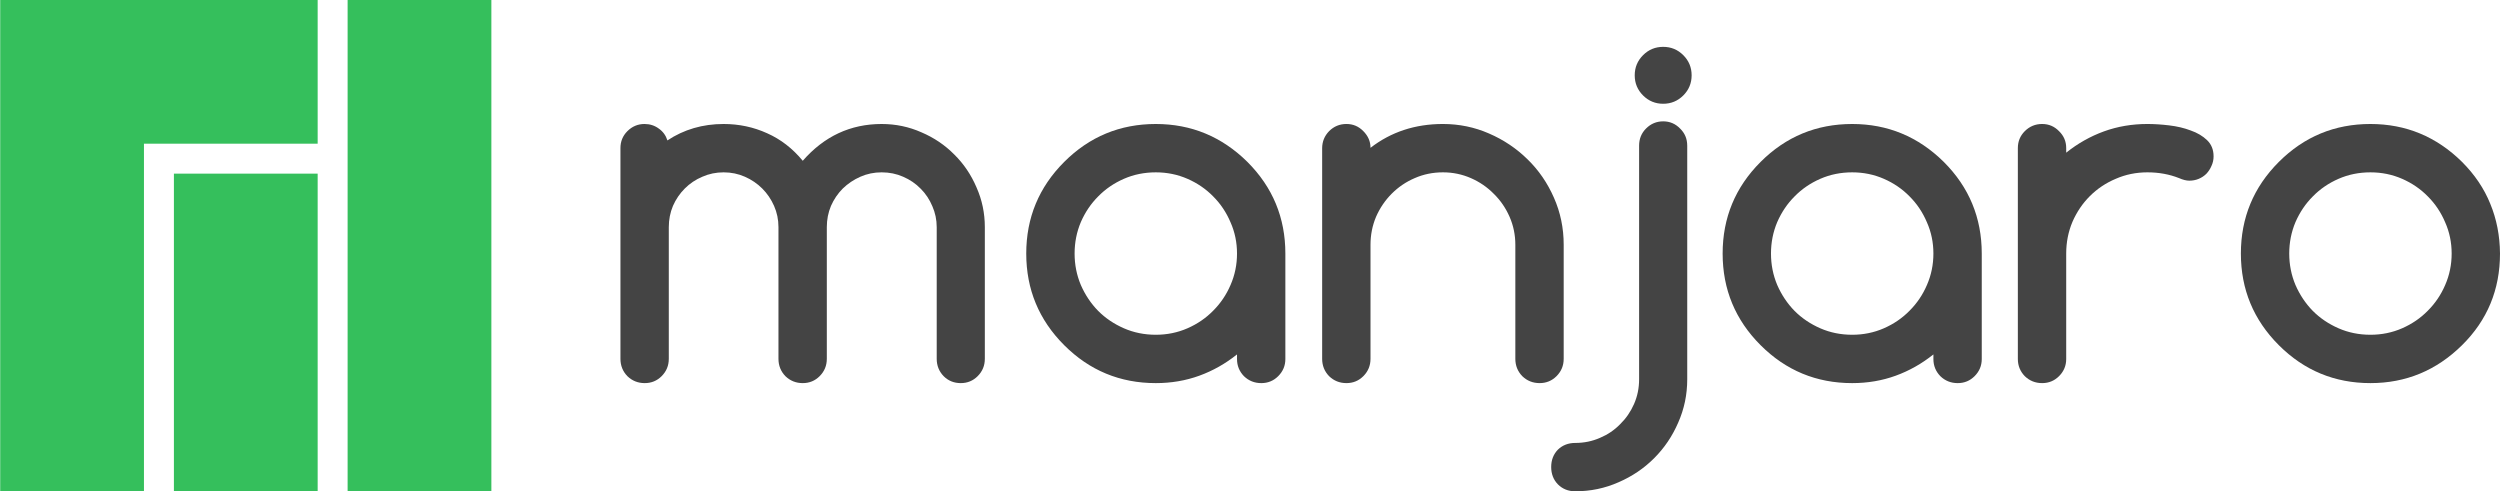 <?xml version="1.0" encoding="UTF-8" standalone="no"?>
<!-- Created with Inkscape (http://www.inkscape.org/) -->

<svg
   xmlns:dc="http://purl.org/dc/elements/1.1/"
   xmlns:cc="http://creativecommons.org/ns#"
   xmlns:rdf="http://www.w3.org/1999/02/22-rdf-syntax-ns#"
   xmlns:svg="http://www.w3.org/2000/svg"
   xmlns="http://www.w3.org/2000/svg"
   xmlns:sodipodi="http://sodipodi.sourceforge.net/DTD/sodipodi-0.dtd"
   xmlns:inkscape="http://www.inkscape.org/namespaces/inkscape"
   version="1.2"
   width="1018.311"
   height="200.114"
   id="svg2"
   inkscape:version="0.91 r13725"
   sodipodi:docname="logo_manjaro.svg">
  <sodipodi:namedview
     pagecolor="#ffffff"
     bordercolor="#666666"
     borderopacity="1"
     objecttolerance="10"
     gridtolerance="10"
     guidetolerance="10"
     inkscape:pageopacity="0"
     inkscape:pageshadow="2"
     inkscape:window-width="1920"
     inkscape:window-height="1014"
     id="namedview15"
     showgrid="false"
     inkscape:showpageshadow="false"
     fit-margin-top="0"
     fit-margin-left="0"
     fit-margin-right="0"
     fit-margin-bottom="0"
     inkscape:zoom="0.37936067"
     inkscape:cx="299.60387"
     inkscape:cy="758.28572"
     inkscape:window-x="1600"
     inkscape:window-y="26"
     inkscape:window-maximized="1"
     inkscape:current-layer="flowRoot2984" />
  <defs
     id="defs4" />
  <g
     transform="translate(64.115,-55.139)"
     id="flowRoot2984"
     style="font-style:normal;font-weight:normal;font-size:40px;line-height:125%;font-family:Sans;letter-spacing:0px;word-spacing:0px;fill:#444444;fill-opacity:1;stroke:none">
    <path
       d="m 337.03,201.294 c -1.6e-4,2.764 -0.974,5.12 -2.921,7.068 -1.885,1.885 -4.178,2.827 -6.879,2.827 -2.764,0 -5.089,-0.942 -6.974,-2.827 -1.885,-1.948 -2.827,-4.304 -2.827,-7.068 l 0,-53.622 c -1.3e-4,-3.016 -0.597,-5.874 -1.791,-8.576 -1.131,-2.701 -2.702,-5.057 -4.712,-7.068 -2.011,-2.073 -4.398,-3.707 -7.162,-4.9 -2.702,-1.194 -5.623,-1.79 -8.764,-1.791 -3.079,9e-5 -5.969,0.597 -8.67,1.791 -2.702,1.194 -5.089,2.796 -7.162,4.806 -2.011,2.01 -3.613,4.366 -4.806,7.068 -1.131,2.702 -1.696,5.592 -1.696,8.67 l 0,53.622 c -9e-5,2.764 -0.974,5.12 -2.921,7.068 -1.885,1.885 -4.178,2.827 -6.879,2.827 -2.764,0 -5.12,-0.942 -7.068,-2.827 -1.885,-1.948 -2.827,-4.304 -2.827,-7.068 l 0,-53.622 c -7e-5,-3.078 -0.597,-5.968 -1.791,-8.67 -1.194,-2.701 -2.796,-5.057 -4.806,-7.068 -2.01,-2.01 -4.366,-3.612 -7.068,-4.806 -2.702,-1.194 -5.592,-1.79 -8.67,-1.791 -3.079,9e-5 -5.968,0.597 -8.67,1.791 -2.702,1.131 -5.089,2.733 -7.162,4.806 -2.01,2.01 -3.612,4.366 -4.806,7.068 -1.131,2.702 -1.696,5.592 -1.696,8.67 l 0,53.622 c -2e-5,2.764 -0.974,5.12 -2.921,7.068 -1.885,1.885 -4.178,2.827 -6.879,2.827 -2.764,0 -5.12,-0.942 -7.068,-2.827 -1.885,-1.948 -2.827,-4.304 -2.827,-7.068 l 0,-85.851 c -1e-5,-2.701 0.942,-4.995 2.827,-6.879 1.948,-1.947 4.272,-2.921 6.974,-2.921 2.199,1.1e-4 4.146,0.628 5.843,1.885 1.696,1.194 2.859,2.796 3.487,4.806 6.722,-4.461 14.356,-6.691 22.9,-6.691 6.282,1.1e-4 12.188,1.257 17.717,3.77 5.529,2.45 10.366,6.188 14.513,11.214 8.733,-9.989 19.444,-14.984 32.135,-14.984 5.717,1.1e-4 11.12,1.131 16.209,3.393 5.152,2.199 9.612,5.215 13.382,9.047 3.832,3.77 6.848,8.23 9.047,13.382 2.262,5.089 3.392,10.492 3.393,16.209 l 0,53.622"
       id="path3835"
       style="font-variant:normal;font-weight:bold;font-stretch:normal;font-size:193px;font-family:Comfortaa;-inkscape-font-specification:'Comfortaa Bold';fill:#444444;fill-opacity:1"
       inkscape:connector-curvature="0" />
    <path
       d="m 406.672,125.338 c -4.649,9e-5 -8.984,0.88 -13.005,2.639 -4.021,1.759 -7.508,4.147 -10.46,7.162 -2.953,2.953 -5.309,6.44 -7.068,10.46 -1.696,4.021 -2.544,8.293 -2.544,12.816 -3e-5,4.523 0.848,8.796 2.544,12.816 1.759,4.021 4.115,7.539 7.068,10.555 2.953,2.953 6.44,5.309 10.46,7.068 4.021,1.759 8.356,2.639 13.005,2.639 4.586,2e-5 8.89,-0.88 12.911,-2.639 4.021,-1.759 7.508,-4.146 10.46,-7.162 3.016,-3.016 5.371,-6.502 7.068,-10.46 1.759,-4.021 2.639,-8.293 2.639,-12.816 -9e-5,-4.523 -0.88,-8.764 -2.639,-12.722 -1.696,-4.021 -4.052,-7.539 -7.068,-10.555 -2.953,-3.016 -6.44,-5.403 -10.46,-7.162 -4.021,-1.759 -8.324,-2.639 -12.911,-2.639 m 33.078,76.05 0,-1.885 c -4.712,3.77 -9.832,6.66 -15.361,8.67 -5.529,2.01 -11.434,3.016 -17.717,3.016 -14.576,0 -27.015,-5.152 -37.318,-15.455 -10.303,-10.303 -15.455,-22.743 -15.455,-37.318 -10e-6,-14.575 5.152,-27.015 15.455,-37.318 10.303,-10.303 22.743,-15.455 37.318,-15.455 14.45,1.1e-4 26.889,5.152 37.318,15.455 10.303,10.303 15.455,22.743 15.455,37.318 l 0,42.973 c -1.1e-4,2.701 -0.974,5.026 -2.921,6.974 -1.885,1.885 -4.178,2.827 -6.879,2.827 -2.764,0 -5.12,-0.942 -7.068,-2.827 -1.885,-1.948 -2.827,-4.272 -2.827,-6.974"
       id="path3837"
       style="font-variant:normal;font-weight:bold;font-stretch:normal;font-size:193px;font-family:Comfortaa;-inkscape-font-specification:'Comfortaa Bold';fill:#444444;fill-opacity:1"
       inkscape:connector-curvature="0" />
    <path
       d="m 494.125,115.349 c 8.356,-6.471 18.188,-9.706 29.497,-9.707 6.597,1.1e-4 12.848,1.288 18.753,3.864 5.968,2.576 11.214,6.094 15.738,10.555 4.523,4.398 8.104,9.612 10.743,15.644 2.639,5.968 3.958,12.345 3.958,19.13 l 0,46.459 c -10e-5,2.764 -0.974,5.12 -2.921,7.068 -1.885,1.885 -4.178,2.827 -6.879,2.827 -2.764,0 -5.12,-0.942 -7.068,-2.827 -1.885,-1.948 -2.827,-4.304 -2.827,-7.068 l 0,-46.459 c -8e-5,-4.021 -0.785,-7.822 -2.356,-11.403 -1.571,-3.581 -3.707,-6.691 -6.408,-9.33 -2.639,-2.701 -5.749,-4.837 -9.33,-6.408 -3.581,-1.571 -7.382,-2.356 -11.403,-2.356 -4.084,9e-5 -7.916,0.785 -11.497,2.356 -3.518,1.508 -6.628,3.613 -9.33,6.314 -2.702,2.702 -4.838,5.843 -6.408,9.424 -1.508,3.581 -2.262,7.382 -2.262,11.403 l 0,46.459 c -3e-5,2.764 -0.974,5.12 -2.921,7.068 -1.885,1.885 -4.178,2.827 -6.879,2.827 -2.764,0 -5.12,-0.942 -7.068,-2.827 -1.885,-1.948 -2.827,-4.304 -2.827,-7.068 l 0,-85.757 c -10e-6,-2.701 0.942,-5.026 2.827,-6.974 1.948,-1.947 4.304,-2.921 7.068,-2.921 2.701,1.1e-4 4.995,0.974 6.879,2.921 1.948,1.948 2.921,4.209 2.921,6.785"
       id="path3839"
       style="font-variant:normal;font-weight:bold;font-stretch:normal;font-size:193px;font-family:Comfortaa;-inkscape-font-specification:'Comfortaa Bold';fill:#444444;fill-opacity:1"
       inkscape:connector-curvature="0" />
    <path
       d="m 624.928,85.813 c -5e-5,3.204 -1.131,5.937 -3.393,8.199 -2.262,2.262 -4.995,3.393 -8.199,3.393 -3.204,1.13e-4 -5.937,-1.131 -8.199,-3.393 -2.262,-2.262 -3.393,-4.995 -3.393,-8.199 -4e-5,-3.204 1.131,-5.937 3.393,-8.199 2.262,-2.262 4.995,-3.392 8.199,-3.393 3.204,1.36e-4 5.937,1.131 8.199,3.393 2.262,2.262 3.393,4.995 3.393,8.199 m -1.791,28.648 0,95.181 c -6e-5,6.22 -1.225,12.094 -3.675,17.623 -2.387,5.529 -5.654,10.366 -9.801,14.513 -4.147,4.146 -8.984,7.413 -14.513,9.801 -5.529,2.45 -11.403,3.675 -17.623,3.675 -2.827,-4e-5 -5.183,-0.942 -7.068,-2.827 -1.822,-1.885 -2.733,-4.241 -2.733,-7.068 0,-2.827 0.911,-5.183 2.733,-7.068 1.885,-1.822 4.241,-2.733 7.068,-2.733 3.581,-2e-5 6.942,-0.691 10.083,-2.073 3.141,-1.319 5.874,-3.173 8.199,-5.56 2.387,-2.325 4.272,-5.057 5.654,-8.199 1.382,-3.141 2.073,-6.502 2.073,-10.084 l 0,-95.181 c -3e-5,-2.764 0.942,-5.089 2.827,-6.974 1.948,-1.947 4.272,-2.921 6.974,-2.921 2.701,1.1e-4 4.995,0.974 6.879,2.921 1.948,1.885 2.921,4.209 2.921,6.974"
       id="path3841"
       style="font-variant:normal;font-weight:bold;font-stretch:normal;font-size:193px;font-family:Comfortaa;-inkscape-font-specification:'Comfortaa Bold';fill:#444444;fill-opacity:1"
       inkscape:connector-curvature="0" />
    <path
       d="m 690.329,125.338 c -4.649,9e-5 -8.984,0.88 -13.005,2.639 -4.021,1.759 -7.508,4.147 -10.46,7.162 -2.953,2.953 -5.309,6.44 -7.068,10.46 -1.696,4.021 -2.544,8.293 -2.544,12.816 -2e-5,4.523 0.848,8.796 2.544,12.816 1.759,4.021 4.115,7.539 7.068,10.555 2.953,2.953 6.44,5.309 10.46,7.068 4.021,1.759 8.356,2.639 13.005,2.639 4.586,2e-5 8.89,-0.88 12.911,-2.639 4.021,-1.759 7.508,-4.146 10.46,-7.162 3.016,-3.016 5.371,-6.502 7.068,-10.46 1.759,-4.021 2.639,-8.293 2.639,-12.816 -10e-5,-4.523 -0.88,-8.764 -2.639,-12.722 -1.696,-4.021 -4.052,-7.539 -7.068,-10.555 -2.953,-3.016 -6.44,-5.403 -10.46,-7.162 -4.021,-1.759 -8.324,-2.639 -12.911,-2.639 m 33.078,76.05 0,-1.885 c -4.712,3.77 -9.832,6.66 -15.361,8.67 -5.529,2.01 -11.434,3.016 -17.717,3.016 -14.576,0 -27.015,-5.152 -37.318,-15.455 -10.303,-10.303 -15.455,-22.743 -15.455,-37.318 0,-14.575 5.152,-27.015 15.455,-37.318 10.303,-10.303 22.743,-15.455 37.318,-15.455 14.45,1.1e-4 26.889,5.152 37.318,15.455 10.303,10.303 15.455,22.743 15.455,37.318 l 0,42.973 c -1.1e-4,2.701 -0.974,5.026 -2.921,6.974 -1.885,1.885 -4.178,2.827 -6.879,2.827 -2.764,0 -5.12,-0.942 -7.068,-2.827 -1.885,-1.948 -2.827,-4.272 -2.827,-6.974"
       id="path3843"
       style="font-variant:normal;font-weight:bold;font-stretch:normal;font-size:193px;font-family:Comfortaa;-inkscape-font-specification:'Comfortaa Bold';fill:#444444;fill-opacity:1"
       inkscape:connector-curvature="0" />
    <path
       d="m 777.5,115.443 0,1.885 c 4.712,-3.769 9.832,-6.659 15.361,-8.67 5.529,-2.01 11.434,-3.016 17.717,-3.016 2.764,1.1e-4 5.717,0.189 8.858,0.565 3.204,0.377 6.125,1.068 8.764,2.073 2.701,0.942 4.932,2.262 6.691,3.958 1.759,1.696 2.639,3.895 2.639,6.597 -9e-5,1.382 -0.283,2.67 -0.848,3.864 -0.503,1.194 -1.194,2.262 -2.073,3.204 -0.88,0.88 -1.916,1.571 -3.11,2.073 -1.194,0.503 -2.482,0.754 -3.864,0.754 -1.194,8e-5 -2.576,-0.345 -4.146,-1.037 -3.958,-1.571 -8.262,-2.356 -12.911,-2.356 -4.586,9e-5 -8.89,0.88 -12.911,2.639 -4.021,1.696 -7.539,4.052 -10.555,7.068 -2.953,2.953 -5.309,6.44 -7.068,10.46 -1.696,4.021 -2.544,8.324 -2.544,12.911 l 0,42.973 c -3e-5,2.701 -0.974,5.026 -2.921,6.974 -1.885,1.885 -4.178,2.827 -6.879,2.827 -2.764,0 -5.12,-0.942 -7.068,-2.827 -1.885,-1.948 -2.827,-4.272 -2.827,-6.974 l 0,-85.945 c -10e-6,-2.701 0.942,-4.995 2.827,-6.879 1.948,-1.947 4.304,-2.921 7.068,-2.921 2.701,1.1e-4 4.995,0.974 6.879,2.921 1.948,1.885 2.921,4.178 2.921,6.879"
       id="path3845"
       style="font-variant:normal;font-weight:bold;font-stretch:normal;font-size:193px;font-family:Comfortaa;-inkscape-font-specification:'Comfortaa Bold';fill:#444444;fill-opacity:1"
       inkscape:connector-curvature="0" />
    <path
       d="m 954.196,158.416 c -1.1e-4,14.701 -5.152,27.141 -15.455,37.318 -10.429,10.303 -22.869,15.455 -37.318,15.455 -14.576,0 -27.015,-5.152 -37.318,-15.455 -10.303,-10.303 -15.455,-22.743 -15.455,-37.318 0,-14.575 5.152,-27.015 15.455,-37.318 10.303,-10.303 22.743,-15.455 37.318,-15.455 14.45,1.1e-4 26.889,5.152 37.318,15.455 5.152,5.152 8.984,10.837 11.497,17.057 2.576,6.22 3.895,12.974 3.958,20.261 m -52.773,-33.078 c -4.649,9e-5 -8.984,0.88 -13.005,2.639 -4.021,1.759 -7.508,4.147 -10.46,7.162 -2.953,2.953 -5.309,6.44 -7.068,10.46 -1.696,4.021 -2.544,8.293 -2.544,12.816 -2e-5,4.523 0.848,8.796 2.544,12.816 1.759,4.021 4.115,7.539 7.068,10.555 2.953,2.953 6.44,5.309 10.46,7.068 4.021,1.759 8.356,2.639 13.005,2.639 4.586,2e-5 8.89,-0.88 12.911,-2.639 4.021,-1.759 7.508,-4.146 10.46,-7.162 3.016,-3.016 5.371,-6.502 7.068,-10.46 1.759,-4.021 2.639,-8.293 2.639,-12.816 -10e-5,-4.523 -0.88,-8.764 -2.639,-12.722 -1.696,-4.021 -4.052,-7.539 -7.068,-10.555 -2.953,-3.016 -6.44,-5.403 -10.46,-7.162 -4.021,-1.759 -8.324,-2.639 -12.911,-2.639"
       id="path3847"
       style="font-variant:normal;font-weight:bold;font-stretch:normal;font-size:193px;font-family:Comfortaa;-inkscape-font-specification:'Comfortaa Bold';fill:#444444;fill-opacity:1"
       inkscape:connector-curvature="0" />
  </g>
  <g
     transform="translate(222.412,-236.9)"
     id="layer1-7"
     inkscape:label="Ebene 1">
    <g
       style="fill:#35bf5c;fill-opacity:1"
       transform="matrix(1.22,0,0,1,-481.708,-347.587)"
       id="g4335-6">
      <g
         transform="translate(11.596,121.621)"
         id="g4446">
        <rect
           y="462.861"
           x="317.002"
           height="199.998"
           width="47.995"
           id="rect4149-7"
           style="opacity:1;fill:#35bf5c;fill-opacity:1;fill-rule:evenodd;stroke:none;stroke-width:7.074;stroke-linecap:round;stroke-linejoin:miter;stroke-miterlimit:4;stroke-dasharray:21.222, 21.222;stroke-dashoffset:0;stroke-opacity:1" />
        <rect
           y="533.592"
           x="259.004"
           height="129.268"
           width="47.995"
           id="rect4149-0-6"
           style="opacity:1;fill:#35bf5c;fill-opacity:1;fill-rule:evenodd;stroke:none;stroke-width:7.074;stroke-linecap:round;stroke-linejoin:miter;stroke-miterlimit:4;stroke-dasharray:21.222, 21.222;stroke-dashoffset:0;stroke-opacity:1" />
        <rect
           y="462.861"
           x="201.01"
           height="199.998"
           width="47.995"
           id="rect4149-0-4-9"
           style="opacity:1;fill:#35bf5c;fill-opacity:1;fill-rule:evenodd;stroke:none;stroke-width:7.074;stroke-linecap:round;stroke-linejoin:miter;stroke-miterlimit:4;stroke-dasharray:21.222, 21.222;stroke-dashoffset:0;stroke-opacity:1" />
        <rect
           y="-307"
           x="462.861"
           height="88.963"
           width="58.534"
           id="rect4149-0-6-7"
           style="opacity:1;fill:#35bf5c;fill-opacity:1;fill-rule:evenodd;stroke:none;stroke-width:7.074;stroke-linecap:round;stroke-linejoin:miter;stroke-miterlimit:4;stroke-dasharray:21.222, 21.222;stroke-dashoffset:0;stroke-opacity:1"
           transform="matrix(0,1,-1,0,0,0)" />
      </g>
    </g>
  </g>
</svg>
